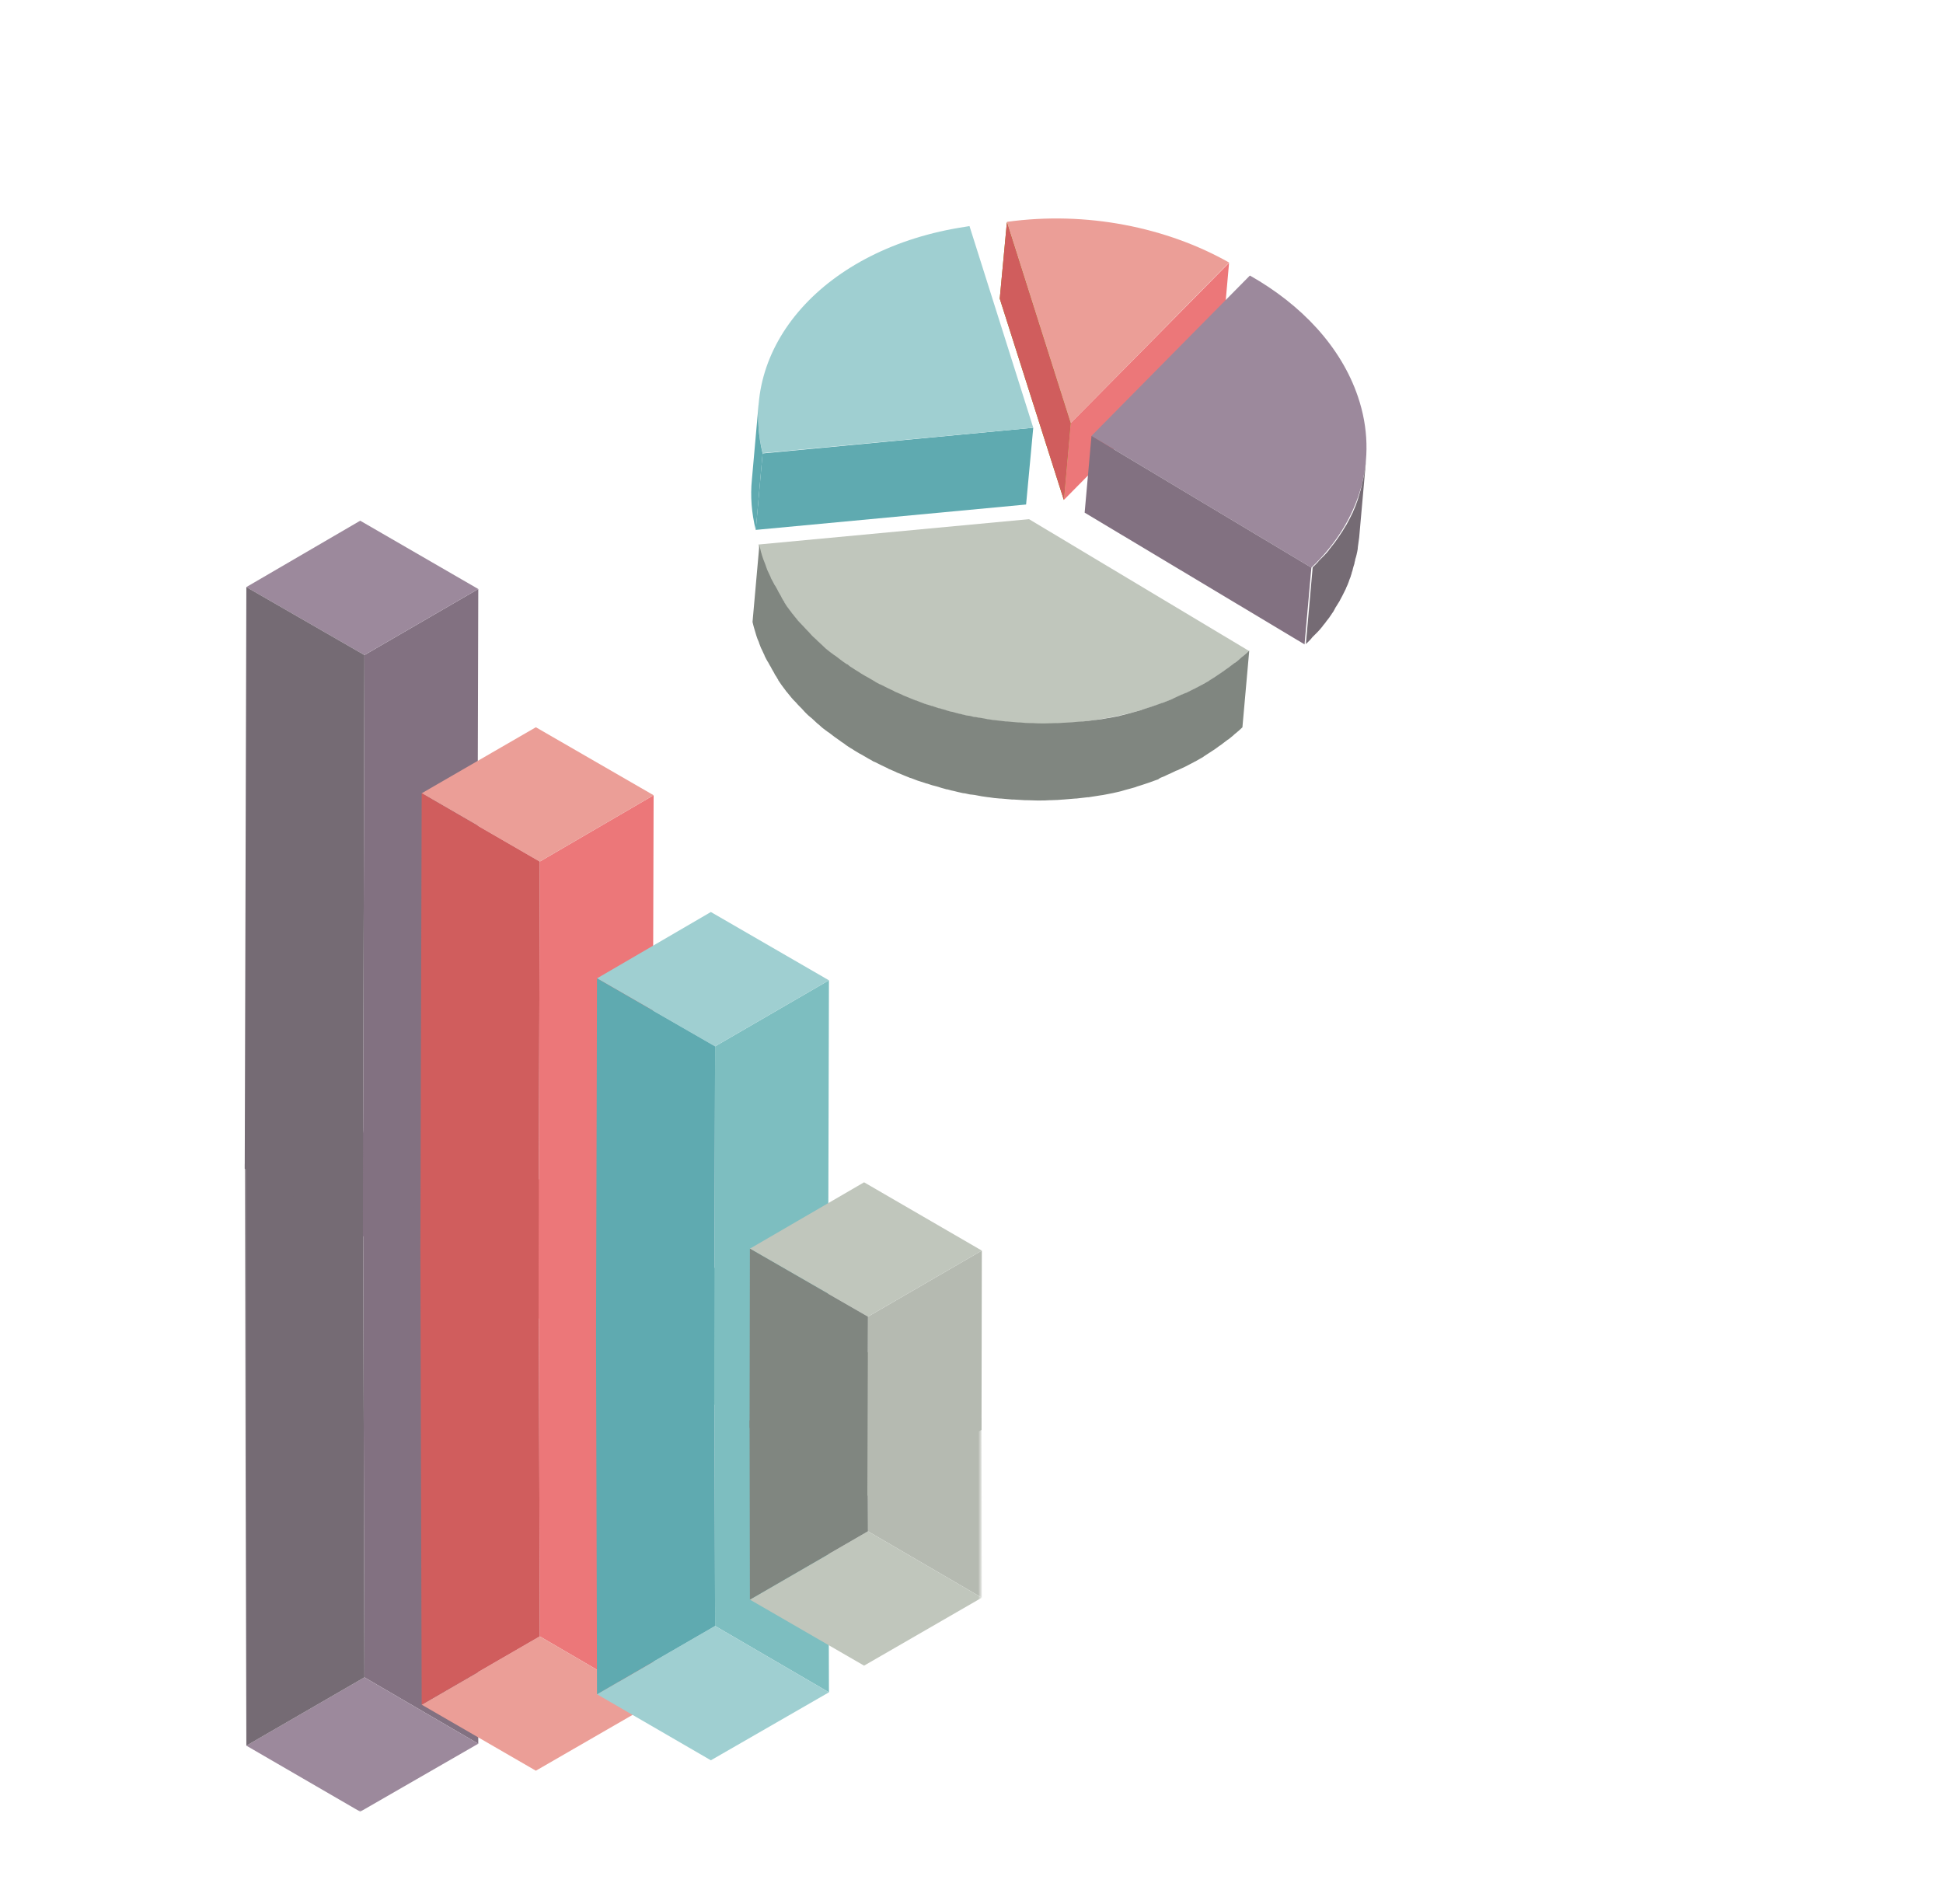 <?xml version="1.0" encoding="utf-8"?>
<svg id="master-artboard" viewBox="0 0 49.577 48.592" version="1.1" xmlns="http://www.w3.org/2000/svg" x="0px" y="0px" enable-background="new 0 0 1400 980" width="49.577px" height="48.592px" xmlns:xlink="http://www.w3.org/1999/xlink"><rect id="ee-background" x="0" y="0" width="49.577" height="48.592" style="fill: white; fill-opacity: 0; pointer-events: none;"/>
<radialGradient id="SVGID_1_" cx="700" cy="490" r="1204.266" gradientTransform="matrix(1 0 0 0.785 0 105.402)" gradientUnits="userSpaceOnUse">
		<stop offset="0" style="stop-color:#FFFFFF"/>
		<stop offset="0.373" style="stop-color:#FDFDFD"/>
		<stop offset="0.561" style="stop-color:#F5F5F6"/>
		<stop offset="0.707" style="stop-color:#E8E8E9"/>
		<stop offset="0.832" style="stop-color:#D5D6D8"/>
		<stop offset="0.943" style="stop-color:#BDBFC1"/>
		<stop offset="1" style="stop-color:#ADAFB2"/>
		
		
		
	</radialGradient><defs>
				<filter id="Adobe_OpacityMaskFilter_1_" filterUnits="userSpaceOnUse" x="723.3" y="359.4" width="239.6" height="235.1">
					<feColorMatrix type="matrix" values="1 0 0 0 0  0 1 0 0 0  0 0 1 0 0  0 0 0 1 0"/>
				</filter>
			</defs><mask maskUnits="userSpaceOnUse" x="723.3" y="359.4" width="239.6" height="235.1" id="SVGID_4_">
				<g filter="url(#Adobe_OpacityMaskFilter_1_)">
					<linearGradient id="SVGID_5_" gradientUnits="userSpaceOnUse" x1="829.718" y1="261.906" x2="829.718" y2="439.461">
						<stop offset="0" style="stop-color:#FFFFFF"/>
						<stop offset="1" style="stop-color:#000000"/>
						
						
						
					</linearGradient>
					<path d="M 690.8 358.8 H 968.7 V 495.3 H 690.8 V 358.8 Z" fill="url(#SVGID_5_)"/>
				</g>
			</mask><defs>
				<filter id="Adobe_OpacityMaskFilter_2_" filterUnits="userSpaceOnUse" x="400.1" y="292.5" width="243.5" height="259.7">
					<feColorMatrix type="matrix" values="1 0 0 0 0  0 1 0 0 0  0 0 1 0 0  0 0 0 1 0"/>
				</filter>
			</defs><mask maskUnits="userSpaceOnUse" x="400.1" y="292.5" width="243.5" height="259.7" id="SVGID_6_">
				<g filter="url(#Adobe_OpacityMaskFilter_2_)">
					<linearGradient id="SVGID_7_" gradientUnits="userSpaceOnUse" x1="523.771" y1="89.769" x2="523.771" y2="459.482">
						<stop offset="0" style="stop-color:#FFFFFF"/>
						<stop offset="1" style="stop-color:#000000"/>
						
						
						
					</linearGradient>
					<path d="M 384.8 291.6 H 662.7 V 575.8 H 384.8 V 291.6 Z" fill="url(#SVGID_7_)"/>
				</g>
			</mask><defs>
				<filter id="Adobe_OpacityMaskFilter_3_" filterUnits="userSpaceOnUse" x="1098" y="382" width="189.2" height="178.8">
					<feColorMatrix type="matrix" values="1 0 0 0 0  0 1 0 0 0  0 0 1 0 0  0 0 0 1 0"/>
				</filter>
			</defs><mask maskUnits="userSpaceOnUse" x="1098" y="382" width="189.2" height="178.8" id="SVGID_8_">
				<g filter="url(#Adobe_OpacityMaskFilter_3_)">
					<linearGradient id="SVGID_9_" gradientUnits="userSpaceOnUse" x1="1177.491" y1="284.975" x2="1177.491" y2="462.531">
						<stop offset="0" style="stop-color:#FFFFFF"/>
						<stop offset="1" style="stop-color:#000000"/>
						
						
						
					</linearGradient>
					<path d="M 1038.6 381.9 H 1316.5 V 518.4 H 1038.6 V 381.9 Z" fill="url(#SVGID_9_)"/>
				</g>
			</mask><defs>
				<filter id="Adobe_OpacityMaskFilter_4_" filterUnits="userSpaceOnUse" x="205.3" y="684.5" width="341.3" height="192.1">
					<feColorMatrix type="matrix" values="1 0 0 0 0  0 1 0 0 0  0 0 1 0 0  0 0 0 1 0"/>
				</filter>
			</defs><mask maskUnits="userSpaceOnUse" x="205.3" y="684.5" width="341.3" height="192.1" id="SVGID_10_">
				<g filter="url(#Adobe_OpacityMaskFilter_4_)">
					<linearGradient id="SVGID_11_" gradientUnits="userSpaceOnUse" x1="414.169" y1="542.978" x2="414.169" y2="773.617">
						<stop offset="0" style="stop-color:#FFFFFF"/>
						<stop offset="1" style="stop-color:#000000"/>
						
						
						
					</linearGradient>
					<path d="M 275.2 668.9 H 553.1 V 846.2 H 275.2 V 668.9 Z" fill="url(#SVGID_11_)"/>
				</g>
			</mask><defs>
			<filter id="Adobe_OpacityMaskFilter_5_" filterUnits="userSpaceOnUse" x="85.3" y="763.6" width="198.7" height="162.7">
				<feColorMatrix type="matrix" values="1 0 0 0 0  0 1 0 0 0  0 0 1 0 0  0 0 0 1 0"/>
			</filter>
		</defs><mask maskUnits="userSpaceOnUse" x="85.3" y="763.6" width="198.7" height="162.7" id="SVGID_12_">
			<g filter="url(#Adobe_OpacityMaskFilter_5_)">
				<linearGradient id="SVGID_13_" gradientUnits="userSpaceOnUse" x1="200.62" y1="665.459" x2="200.62" y2="843.015">
					<stop offset="0" style="stop-color:#FFFFFF"/>
					<stop offset="1" style="stop-color:#000000"/>
					
					
					
				</linearGradient>
				<path d="M 61.7 762.4 H 339.6 V 898.9 H 61.7 V 762.4 Z" fill="url(#SVGID_13_)"/>
			</g>
		</mask><defs>
				<filter id="Adobe_OpacityMaskFilter_6_" filterUnits="userSpaceOnUse" x="721.4" y="763.6" width="243.4" height="172.9">
					<feColorMatrix type="matrix" values="1 0 0 0 0  0 1 0 0 0  0 0 1 0 0  0 0 0 1 0"/>
				</filter>
			</defs><mask maskUnits="userSpaceOnUse" x="721.4" y="763.6" width="243.4" height="172.9" id="SVGID_14_">
				<g filter="url(#Adobe_OpacityMaskFilter_6_)">
					<linearGradient id="SVGID_15_" gradientUnits="userSpaceOnUse" x1="835.445" y1="666.701" x2="835.445" y2="844.257">
						<stop offset="0" style="stop-color:#FFFFFF"/>
						<stop offset="0.21" style="stop-color:#B7B7B7"/>
						<stop offset="0.421" style="stop-color:#777777"/>
						<stop offset="0.614" style="stop-color:#444444"/>
						<stop offset="0.78" style="stop-color:#1F1F1F"/>
						<stop offset="0.915" style="stop-color:#080808"/>
						<stop offset="1" style="stop-color:#000000"/>
						
						
						
					</linearGradient>
					<path d="M 674.3 763.6 H 996.7 V 900.1 H 674.3 V 763.6 Z" fill="url(#SVGID_15_)"/>
				</g>
			</mask><defs>
				<filter id="Adobe_OpacityMaskFilter_7_" filterUnits="userSpaceOnUse" x="1017.1" y="783.5" width="333.3" height="263.2">
					<feColorMatrix type="matrix" values="1 0 0 0 0  0 1 0 0 0  0 0 1 0 0  0 0 0 1 0"/>
				</filter>
			</defs><mask maskUnits="userSpaceOnUse" x="1017.1" y="783.5" width="333.3" height="263.2" id="SVGID_16_">
				<g filter="url(#Adobe_OpacityMaskFilter_7_)">
					<linearGradient id="SVGID_17_" gradientUnits="userSpaceOnUse" x1="1156.081" y1="686.585" x2="1156.081" y2="864.141">
						<stop offset="0" style="stop-color:#FFFFFF"/>
						<stop offset="0.148" style="stop-color:#CECECE"/>
						<stop offset="0.383" style="stop-color:#858585"/>
						<stop offset="0.595" style="stop-color:#4C4C4C"/>
						<stop offset="0.774" style="stop-color:#232323"/>
						<stop offset="0.915" style="stop-color:#090909"/>
						<stop offset="1" style="stop-color:#000000"/>
						
						
						
					</linearGradient>
					<path d="M 1017.1 783.5 H 1295 V 920 H 1017.1 V 783.5 Z" fill="url(#SVGID_17_)"/>
				</g>
			</mask><defs>
					<path d="M 1017.1 783.5 H 1295 V 920 H 1017.1 V 783.5 Z" id="SVGID_18_"/>
				</defs><clipPath id="SVGID_19_">
					<use overflow="visible" xlink:href="#SVGID_18_"/>
				</clipPath>
<g transform="matrix(0.083, 0, 0, 0.083, -3.118, 2.049)">
			<defs>
				<filter id="Adobe_OpacityMaskFilter" filterUnits="userSpaceOnUse" x="112.8" y="312.3" width="226.6" height="220.1">
					<feColorMatrix type="matrix" values="1 0 0 0 0  0 1 0 0 0  0 0 1 0 0  0 0 0 1 0"/>
				</filter>
			</defs>
			<mask maskUnits="userSpaceOnUse" x="112.8" y="312.3" width="226.6" height="220.1" id="SVGID_2_">
				<g filter="url(#Adobe_OpacityMaskFilter)">
					<linearGradient id="SVGID_3_" gradientUnits="userSpaceOnUse" x1="211.938" y1="109.553" x2="211.938" y2="501.053">
						<stop offset="0" style="stop-color:#FFFFFF"/>
						<stop offset="1" style="stop-color:#000000"/>
						
						
						
					</linearGradient>
					<path d="M 73 323.2 H 350.9 V 624.1 H 73 V 323.2 Z" fill="url(#SVGID_3_)"/>
				</g>
			</mask>
			<g mask="url(#SVGID_2_)">
				<g>
					<g enable-background="new    ">
						<g>
							<path d="M 149.6 491 L 184.6 511.4 L 184.1 332.6 L 149.1 312.3 Z" fill="#827181"/>
						</g>
						<g>
							<path d="M 113.3 512 L 148.3 532.3 L 184.6 511.4 L 149.6 491 Z" fill="#9C899C"/>
						</g>
						<g>
							<path d="M 149.6 491 L 149.1 312.3 L 112.8 333.2 L 113.3 512 Z" fill="#756B74"/>
						</g>
					</g>
				</g>
				<g>
					<g enable-background="new    ">
						<g>
							<g>
								<path d="M 203.5 478.4 L 238.5 498.8 L 238.1 358.2 L 203.1 337.8 Z" fill="#EC7779"/>
							</g>
						</g>
						<g>
							<g>
								<path d="M 167.2 499.4 L 202.3 519.7 L 238.5 498.8 L 203.5 478.4 Z" fill="#EB9E97"/>
							</g>
						</g>
						<g>
							<g>
								<path d="M 203.5 478.4 L 203.1 337.8 L 166.8 358.8 L 167.2 499.4 Z" fill="#D05D5D"/>
							</g>
						</g>
					</g>
				</g>
				<g>
					<g enable-background="new    ">
						<g>
							<path d="M 257.4 475.2 L 292.4 495.6 L 292.1 385.4 L 257.1 365 Z" fill="#7DBEC0"/>
						</g>
						<g>
							<path d="M 221.1 496.2 L 256.1 516.5 L 292.4 495.6 L 257.4 475.2 Z" fill="#9FCFD1"/>
						</g>
						<g>
							<path d="M 257.4 475.2 L 257.1 365 L 220.8 386 L 221.1 496.2 Z" fill="#5FAAB0"/>
						</g>
					</g>
				</g>
				<g>
					<g enable-background="new    ">
						<g>
							<g>
								<path d="M 304.4 446.1 L 339.4 466.5 L 339.3 411.4 L 304.2 391 Z" fill="#B5BAB1"/>
							</g>
						</g>
						<g>
							<g>
								<path d="M 268.1 467.1 L 303.2 487.4 L 339.4 466.5 L 304.4 446.1 Z" fill="#C0C6BC"/>
							</g>
						</g>
						<g>
							<g>
								<path d="M 304.4 446.1 L 304.2 391 L 268 412 L 268.1 467.1 Z" fill="#808680"/>
							</g>
						</g>
					</g>
				</g>
			</g>
			<g>
				<g>
					<g enable-background="new    ">
						<g>
							<path d="M 149.6 176.7 L 184.6 156.4 L 184.1 335.2 L 149.1 355.5 Z" fill="#827181"/>
						</g>
						<g>
							<path d="M 113.3 155.8 L 148.3 135.4 L 184.6 156.4 L 149.6 176.7 Z" fill="#9C899C"/>
						</g>
						<g>
							<path d="M 149.6 176.7 L 149.1 355.5 L 112.8 334.6 L 113.3 155.8 Z" fill="#756B74"/>
						</g>
					</g>
				</g>
				<g>
					<g enable-background="new    ">
						<g>
							<g>
								<path d="M 203.5 240.2 L 238.5 219.8 L 238.1 360.4 L 203.1 380.8 Z" fill="#EC7779"/>
							</g>
						</g>
						<g>
							<g>
								<path d="M 167.2 219.2 L 202.3 198.9 L 238.5 219.8 L 203.5 240.2 Z" fill="#EB9E97"/>
							</g>
						</g>
						<g>
							<g>
								<path d="M 203.5 240.2 L 203.1 380.8 L 166.8 359.8 L 167.2 219.2 Z" fill="#D05D5D"/>
							</g>
						</g>
					</g>
				</g>
				<g>
					<g enable-background="new    ">
						<g>
							<path d="M 257.4 297 L 292.4 276.7 L 292.1 386.9 L 257.1 407.3 Z" fill="#7DBEC0"/>
						</g>
						<g>
							<path d="M 221.1 276.1 L 256.1 255.7 L 292.4 276.7 L 257.4 297 Z" fill="#9FCFD1"/>
						</g>
						<g>
							<path d="M 257.4 297 L 257.1 407.3 L 220.8 386.3 L 221.1 276.1 Z" fill="#5FAAB0"/>
						</g>
					</g>
				</g>
				<g>
					<g enable-background="new    ">
						<g>
							<g>
								<path d="M 304.4 380.1 L 339.4 359.8 L 339.3 414.9 L 304.2 435.2 Z" fill="#B5BAB1"/>
							</g>
						</g>
						<g>
							<g>
								<path d="M 268.1 359.2 L 303.2 338.8 L 339.4 359.8 L 304.4 380.1 Z" fill="#C0C6BC"/>
							</g>
						</g>
						<g>
							<g>
								<path d="M 304.4 380.1 L 304.2 435.2 L 268 414.3 L 268.1 359.2 Z" fill="#808680"/>
							</g>
						</g>
					</g>
				</g>
			</g>
		</g><g enable-background="new    " transform="matrix(0.083, 0, 0, 0.083, -71.966, -11.503)">
					<g>
						<path fill="#EB9E97" d="M1196.2,268.7l-19.6-61.9c24.5-3.4,49.2,1.7,68.3,12.5L1196.2,268.7z"/>
					</g>
					<g>
						<path d="M 1194.1 292.3 L 1196.2 268.7 L 1244.9 219.4 L 1242.8 243 Z" fill="#EC7779"/>
					</g>
					<g>
						<path d="M 1174.4 230.4 L 1176.6 206.9 L 1196.2 268.7 L 1194.1 292.3 Z" fill="#968D00"/>
					</g>
					<g>
						<path d="M 1174.4 230.4 L 1176.6 206.9 L 1196.2 268.7 L 1194.1 292.3 Z" fill="#D05D5D"/>
					</g>
					<g>
						<path d="M 1099.4 301.5 L 1101.5 278 L 1184.7 270.1 L 1182.5 293.7 Z" fill="#5FAAB0"/>
					</g>
					<g>
						<path fill="#9FCFD1" d="M1184.7,270.1l-83.2,7.8c-7.9-32.5,19-63.1,62.4-69.6c0.4-0.1,0.8-0.1,1.2-0.2L1184.7,270.1z"/>
					</g>
					<path fill="#5FAAB0" d="M1100.3,262.5l-2.1,23.6c-0.5,5-0.1,10.2,1.2,15.5l2.1-23.6C1100.2,272.7,1099.9,267.5,1100.3,262.5z"/>
					<g>
						<path fill="#9C899C" d="M1270.2,313.1l-67.6-40.5l48.7-49.3c15.9,9,28,21.9,33.2,37.2C1291.1,279.9,1285,299,1270.2,313.1z"/>
					</g>
					<path fill="#756B74" d="M1284.1,309.1c0.1-0.3,0.1-0.6,0.2-0.9c0.1-0.5,0.2-1,0.2-1.5c0-0.2,0.1-0.5,0.1-0.7&#10;&#9;&#9;&#9;&#9;&#9;&#9;c0.1-0.7,0.2-1.5,0.3-2.2l2.1-23.6c-0.1,0.7-0.2,1.5-0.3,2.2c0,0.2-0.1,0.5-0.1,0.7c-0.1,0.5-0.2,1-0.2,1.5&#10;&#9;&#9;&#9;&#9;&#9;&#9;c-0.1,0.3-0.1,0.6-0.2,0.9c-0.1,0.4-0.2,0.9-0.3,1.3c-0.1,0.3-0.2,0.6-0.2,0.9c-0.1,0.4-0.2,0.8-0.3,1.3&#10;&#9;&#9;&#9;&#9;&#9;&#9;c-0.1,0.2-0.1,0.5-0.2,0.7c-0.1,0.5-0.3,0.9-0.4,1.4c-0.1,0.2-0.2,0.5-0.2,0.7c-0.2,0.5-0.3,1-0.5,1.4&#10;&#9;&#9;&#9;&#9;&#9;&#9;c-0.1,0.2-0.1,0.4-0.2,0.6c-0.3,0.7-0.5,1.3-0.8,1.9c0,0.1-0.1,0.2-0.1,0.3c-0.3,0.5-0.5,1.1-0.8,1.6c-0.1,0.2-0.2,0.4-0.3,0.6&#10;&#9;&#9;&#9;&#9;&#9;&#9;c-0.2,0.4-0.5,0.9-0.7,1.3c-0.1,0.2-0.2,0.4-0.4,0.7c-0.3,0.4-0.5,0.9-0.8,1.3c-0.1,0.2-0.2,0.4-0.3,0.5&#10;&#9;&#9;&#9;&#9;&#9;&#9;c-0.4,0.6-0.8,1.2-1.2,1.8c-0.1,0.1-0.2,0.2-0.2,0.3c-0.3,0.5-0.7,0.9-1,1.4c-0.1,0.2-0.3,0.3-0.4,0.5&#10;&#9;&#9;&#9;&#9;&#9;&#9;c-0.4,0.5-0.7,0.9-1.1,1.4c-0.1,0.1-0.2,0.2-0.2,0.3c-0.5,0.6-0.9,1.1-1.4,1.6c-0.1,0.1-0.3,0.3-0.4,0.4&#10;&#9;&#9;&#9;&#9;&#9;&#9;c-0.4,0.4-0.8,0.8-1.2,1.2c-0.1,0.2-0.3,0.3-0.4,0.5c-0.5,0.5-1,1.1-1.6,1.6l-2.1,23.6c0.5-0.5,1.1-1,1.6-1.6&#10;&#9;&#9;&#9;&#9;&#9;&#9;c0.1-0.2,0.3-0.3,0.4-0.5c0.4-0.4,0.8-0.8,1.2-1.2c0.1-0.1,0.3-0.3,0.4-0.4c0.5-0.5,1-1.1,1.4-1.6c0.1-0.1,0.2-0.2,0.2-0.3&#10;&#9;&#9;&#9;&#9;&#9;&#9;c0.4-0.5,0.8-0.9,1.1-1.4c0.1-0.2,0.3-0.3,0.4-0.5c0.4-0.5,0.7-0.9,1-1.4c0.1-0.1,0.2-0.2,0.2-0.3c0.4-0.5,0.7-1,1-1.6&#10;&#9;&#9;&#9;&#9;&#9;&#9;c0-0.1,0.1-0.1,0.1-0.2c0.1-0.2,0.2-0.4,0.3-0.5c0.3-0.4,0.5-0.9,0.8-1.3c0.1-0.2,0.3-0.4,0.4-0.7c0.2-0.4,0.5-0.9,0.7-1.3&#10;&#9;&#9;&#9;&#9;&#9;&#9;c0.1-0.2,0.2-0.4,0.3-0.6c0.3-0.5,0.5-1.1,0.8-1.6c0-0.1,0.1-0.2,0.1-0.3c0.3-0.6,0.6-1.3,0.8-1.9c0.1-0.2,0.1-0.4,0.2-0.6&#10;&#9;&#9;&#9;&#9;&#9;&#9;c0.2-0.5,0.4-0.9,0.5-1.4c0.1-0.2,0.2-0.5,0.2-0.7c0.2-0.5,0.3-0.9,0.4-1.4c0.1-0.2,0.1-0.5,0.2-0.7c0-0.1,0.1-0.2,0.1-0.3&#10;&#9;&#9;&#9;&#9;&#9;&#9;c0.1-0.3,0.2-0.6,0.2-0.9c0.1-0.3,0.2-0.6,0.2-0.9C1283.9,310,1284,309.5,1284.1,309.1z"/>
					<g>
						<path d="M 1200.5 296.2 L 1202.6 272.6 L 1270.2 313.1 L 1268.1 336.7 Z" fill="#827181"/>
					</g>
					<g>
						<path fill="#C0C6BC" d="M1204.1,359.9c-45.3,6.7-91.2-15.5-102.7-49.6c-0.5-1.4-0.9-2.9-1.2-4.3l83.2-7.8l67.6,40.5&#10;&#9;&#9;&#9;&#9;&#9;&#9;&#9;C1239.7,349.3,1223.5,357,1204.1,359.9z"/>
					</g>
					<path fill="#808680" d="M1225.1,377.2c0.2-0.1,0.4-0.2,0.6-0.3c0.9-0.4,1.8-0.8,2.6-1.2c0.2-0.1,0.3-0.2,0.5-0.2&#10;&#9;&#9;&#9;&#9;&#9;&#9;c0.7-0.3,1.5-0.7,2.2-1c0.2-0.1,0.4-0.2,0.6-0.3c0.8-0.4,1.7-0.9,2.5-1.3c0.1-0.1,0.3-0.2,0.4-0.2c0.7-0.4,1.4-0.8,2.1-1.2&#10;&#9;&#9;&#9;&#9;&#9;&#9;c0.2-0.1,0.4-0.2,0.6-0.4c0.8-0.5,1.5-1,2.3-1.5c0.1-0.1,0.2-0.1,0.3-0.2c0.7-0.4,1.3-0.9,2-1.4c0.2-0.1,0.4-0.3,0.6-0.4&#10;&#9;&#9;&#9;&#9;&#9;&#9;c0.7-0.5,1.4-1.1,2.1-1.6c0.1,0,0.1-0.1,0.2-0.1c0.6-0.5,1.3-1,1.9-1.6c0.2-0.1,0.3-0.3,0.5-0.4c0.7-0.6,1.3-1.1,1.9-1.7&#10;&#9;&#9;&#9;&#9;&#9;&#9;c0,0,0,0,0,0l2.1-23.6c-0.6,0.6-1.3,1.2-1.9,1.7c-0.2,0.1-0.3,0.3-0.5,0.4c-0.6,0.5-1.2,1.1-1.9,1.6c-0.1,0-0.1,0.1-0.2,0.1&#10;&#9;&#9;&#9;&#9;&#9;&#9;c-0.7,0.5-1.4,1.1-2.1,1.6c-0.2,0.1-0.4,0.3-0.6,0.4c-0.6,0.5-1.3,0.9-2,1.4c-0.1,0.1-0.2,0.1-0.3,0.2c-0.7,0.5-1.5,1-2.3,1.5&#10;&#9;&#9;&#9;&#9;&#9;&#9;c-0.2,0.1-0.4,0.2-0.6,0.4c-0.7,0.4-1.4,0.8-2.1,1.2c-0.1,0.1-0.3,0.1-0.4,0.2c-0.8,0.4-1.6,0.9-2.5,1.3&#10;&#9;&#9;&#9;&#9;&#9;&#9;c-0.2,0.1-0.4,0.2-0.6,0.3c-0.7,0.4-1.4,0.7-2.2,1c-0.2,0.1-0.3,0.2-0.5,0.2c-0.9,0.4-1.7,0.8-2.6,1.2&#10;&#9;&#9;&#9;&#9;&#9;&#9;c-0.2,0.1-0.4,0.2-0.6,0.3c-0.8,0.3-1.5,0.6-2.3,0.9c-0.2,0.1-0.4,0.2-0.6,0.2c-0.9,0.3-1.9,0.7-2.8,1&#10;&#9;&#9;&#9;&#9;&#9;&#9;c-0.2,0.1-0.4,0.1-0.6,0.2c-0.8,0.3-1.7,0.5-2.5,0.8c-0.2,0.1-0.3,0.1-0.5,0.2c-1,0.3-1.9,0.5-2.9,0.8&#10;&#9;&#9;&#9;&#9;&#9;&#9;c-0.2,0.1-0.4,0.1-0.7,0.2c-0.9,0.2-1.8,0.5-2.8,0.7c-0.1,0-0.2,0.1-0.3,0.1c-1,0.2-2.1,0.4-3.1,0.6c-0.2,0-0.5,0.1-0.7,0.1&#10;&#9;&#9;&#9;&#9;&#9;&#9;c-1.1,0.2-2.1,0.4-3.2,0.5c-0.3,0-0.6,0.1-0.9,0.1c-1.2,0.2-2.3,0.3-3.5,0.4c-0.1,0-0.2,0-0.3,0c-1.2,0.1-2.4,0.2-3.6,0.3&#10;&#9;&#9;&#9;&#9;&#9;&#9;c0,0,0,0-0.1,0c-1.2,0.1-2.4,0.1-3.6,0.2c-0.1,0-0.2,0-0.4,0c-1.2,0-2.3,0.1-3.5,0.1c-0.2,0-0.3,0-0.5,0c-1.1,0-2.2,0-3.3-0.1&#10;&#9;&#9;&#9;&#9;&#9;&#9;c-0.2,0-0.4,0-0.6,0c-1.1,0-2.2-0.1-3.3-0.2c-0.2,0-0.3,0-0.5,0c-1.1-0.1-2.3-0.2-3.4-0.3c-0.1,0-0.2,0-0.3,0&#10;&#9;&#9;&#9;&#9;&#9;&#9;c-1.2-0.1-2.3-0.3-3.5-0.4c0,0-0.1,0-0.1,0c-0.7-0.1-1.4-0.2-2.1-0.3c-0.2,0-0.3-0.1-0.5-0.1c-0.5-0.1-1.1-0.2-1.6-0.3&#10;&#9;&#9;&#9;&#9;&#9;&#9;c-0.3,0-0.5-0.1-0.8-0.1c-0.4-0.1-0.9-0.2-1.3-0.2c-0.3-0.1-0.6-0.1-0.8-0.2c-0.4-0.1-0.8-0.2-1.2-0.2&#10;&#9;&#9;&#9;&#9;&#9;&#9;c-0.3-0.1-0.6-0.1-0.9-0.2c-0.4-0.1-0.8-0.2-1.2-0.3c-0.3-0.1-0.6-0.1-0.9-0.2c-0.4-0.1-0.7-0.2-1.1-0.3&#10;&#9;&#9;&#9;&#9;&#9;&#9;c-0.3-0.1-0.6-0.2-0.9-0.2c-0.4-0.1-0.7-0.2-1.1-0.3c-0.3-0.1-0.6-0.2-0.9-0.3c-0.4-0.1-0.7-0.2-1.1-0.3&#10;&#9;&#9;&#9;&#9;&#9;&#9;c-0.3-0.1-0.5-0.2-0.8-0.2c-0.5-0.2-1-0.3-1.5-0.5c-0.2-0.1-0.5-0.2-0.7-0.2c-0.6-0.2-1.3-0.4-1.9-0.6c-0.1,0-0.2-0.1-0.3-0.1&#10;&#9;&#9;&#9;&#9;&#9;&#9;c-0.7-0.3-1.4-0.5-2.1-0.8c-0.2-0.1-0.4-0.2-0.6-0.2c-0.5-0.2-1-0.4-1.5-0.6c-0.2-0.1-0.5-0.2-0.7-0.3c-0.5-0.2-1-0.4-1.5-0.6&#10;&#9;&#9;&#9;&#9;&#9;&#9;c-0.2-0.1-0.4-0.2-0.6-0.3c-0.7-0.3-1.4-0.6-2.1-0.9c0,0-0.1,0-0.1-0.1c-0.6-0.3-1.3-0.6-1.9-0.9c-0.2-0.1-0.4-0.2-0.6-0.3&#10;&#9;&#9;&#9;&#9;&#9;&#9;c-0.5-0.2-0.9-0.5-1.4-0.7c-0.2-0.1-0.4-0.2-0.7-0.3c-0.5-0.3-1-0.5-1.4-0.8c-0.2-0.1-0.3-0.2-0.5-0.3&#10;&#9;&#9;&#9;&#9;&#9;&#9;c-0.6-0.4-1.3-0.7-1.9-1.1c-0.1-0.1-0.2-0.1-0.4-0.2c-0.5-0.3-1-0.6-1.5-0.9c-0.2-0.1-0.4-0.3-0.6-0.4&#10;&#9;&#9;&#9;&#9;&#9;&#9;c-0.4-0.3-0.9-0.5-1.3-0.8c-0.2-0.1-0.4-0.3-0.6-0.4c-0.5-0.3-1-0.6-1.4-1c-0.1-0.1-0.2-0.2-0.4-0.2c-0.6-0.4-1.2-0.8-1.7-1.2&#10;&#9;&#9;&#9;&#9;&#9;&#9;c-0.1-0.1-0.3-0.2-0.4-0.3c-0.4-0.3-0.8-0.6-1.3-1c-0.2-0.1-0.4-0.3-0.6-0.4c-0.4-0.3-0.8-0.6-1.2-0.9&#10;&#9;&#9;&#9;&#9;&#9;&#9;c-0.2-0.1-0.3-0.3-0.5-0.4c-0.5-0.4-1-0.8-1.5-1.3c0,0-0.1-0.1-0.1-0.1c-0.5-0.5-1-0.9-1.5-1.4c-0.2-0.1-0.3-0.3-0.4-0.4&#10;&#9;&#9;&#9;&#9;&#9;&#9;c-0.4-0.3-0.7-0.7-1.1-1c-0.2-0.2-0.3-0.3-0.5-0.5c-0.3-0.4-0.7-0.7-1-1.1c-0.1-0.1-0.3-0.3-0.4-0.4c-0.5-0.5-0.9-1-1.4-1.5&#10;&#9;&#9;&#9;&#9;&#9;&#9;c-0.1-0.1-0.1-0.1-0.2-0.2c-0.4-0.4-0.8-0.9-1.2-1.3c-0.1-0.2-0.3-0.3-0.4-0.5c-0.3-0.4-0.6-0.7-0.9-1.1&#10;&#9;&#9;&#9;&#9;&#9;&#9;c-0.1-0.2-0.3-0.4-0.4-0.5c-0.3-0.4-0.6-0.8-0.9-1.2c-0.1-0.1-0.2-0.3-0.3-0.4c-0.4-0.5-0.8-1.1-1.1-1.6&#10;&#9;&#9;&#9;&#9;&#9;&#9;c-0.1-0.1-0.2-0.2-0.2-0.4c-0.3-0.4-0.6-0.9-0.8-1.3c-0.1-0.2-0.2-0.4-0.3-0.6c-0.2-0.4-0.5-0.8-0.7-1.2&#10;&#9;&#9;&#9;&#9;&#9;&#9;c-0.1-0.2-0.2-0.4-0.3-0.6c-0.3-0.5-0.5-1-0.8-1.4c-0.1-0.1-0.1-0.2-0.2-0.3c-0.3-0.6-0.6-1.2-0.9-1.7&#10;&#9;&#9;&#9;&#9;&#9;&#9;c-0.1-0.2-0.2-0.3-0.2-0.5c-0.2-0.4-0.4-0.9-0.6-1.3c-0.1-0.2-0.2-0.4-0.3-0.6c-0.2-0.4-0.3-0.8-0.5-1.3&#10;&#9;&#9;&#9;&#9;&#9;&#9;c-0.1-0.2-0.1-0.4-0.2-0.6c-0.2-0.6-0.5-1.2-0.7-1.8c-0.5-1.4-0.9-2.9-1.2-4.3l-2.1,23.6c0.3,1.4,0.8,2.9,1.2,4.3&#10;&#9;&#9;&#9;&#9;&#9;&#9;c0.2,0.6,0.4,1.2,0.7,1.8c0.1,0.2,0.1,0.4,0.2,0.6c0.2,0.4,0.3,0.9,0.5,1.3c0.1,0.2,0.2,0.4,0.3,0.6c0.2,0.4,0.4,0.9,0.6,1.3&#10;&#9;&#9;&#9;&#9;&#9;&#9;c0.1,0.2,0.2,0.3,0.2,0.5c0.3,0.6,0.6,1.2,0.9,1.7c0.1,0.1,0.1,0.2,0.2,0.3c0.3,0.5,0.5,1,0.8,1.4c0.1,0.2,0.2,0.4,0.3,0.6&#10;&#9;&#9;&#9;&#9;&#9;&#9;c0.2,0.4,0.5,0.8,0.7,1.2c0.1,0.2,0.2,0.4,0.3,0.6c0.3,0.4,0.6,0.9,0.8,1.3c0.1,0.1,0.2,0.2,0.2,0.4c0.4,0.5,0.7,1.1,1.1,1.6&#10;&#9;&#9;&#9;&#9;&#9;&#9;c0.1,0.1,0.2,0.3,0.3,0.4c0.3,0.4,0.6,0.8,0.9,1.2c0.1,0.2,0.3,0.4,0.4,0.5c0.3,0.4,0.6,0.7,0.9,1.1c0.1,0.2,0.3,0.3,0.4,0.5&#10;&#9;&#9;&#9;&#9;&#9;&#9;c0.4,0.5,0.8,0.9,1.2,1.3c0.1,0.1,0.1,0.1,0.2,0.2c0.4,0.5,0.9,1,1.4,1.5c0.1,0.1,0.3,0.3,0.4,0.4c0.3,0.4,0.7,0.7,1,1.1&#10;&#9;&#9;&#9;&#9;&#9;&#9;c0.2,0.2,0.3,0.3,0.5,0.5c0.3,0.3,0.7,0.7,1.1,1c0.2,0.1,0.3,0.3,0.5,0.4c0.5,0.5,1,0.9,1.5,1.4c0,0,0.1,0.1,0.1,0.1&#10;&#9;&#9;&#9;&#9;&#9;&#9;c0.5,0.4,1,0.8,1.5,1.3c0.2,0.1,0.3,0.3,0.5,0.4c0.4,0.3,0.8,0.6,1.2,0.9c0.2,0.1,0.4,0.3,0.6,0.4c0.4,0.3,0.8,0.6,1.3,1&#10;&#9;&#9;&#9;&#9;&#9;&#9;c0.1,0.1,0.3,0.2,0.4,0.3c0.6,0.4,1.1,0.8,1.7,1.2c0.1,0.1,0.2,0.2,0.4,0.3c0.5,0.3,0.9,0.6,1.4,1c0.2,0.1,0.4,0.3,0.6,0.4&#10;&#9;&#9;&#9;&#9;&#9;&#9;c0.4,0.3,0.8,0.5,1.3,0.8c0.2,0.1,0.4,0.3,0.6,0.4c0.5,0.3,1,0.6,1.5,0.9c0.1,0.1,0.2,0.1,0.4,0.2c0.6,0.4,1.3,0.7,1.9,1.1&#10;&#9;&#9;&#9;&#9;&#9;&#9;c0.2,0.1,0.3,0.2,0.5,0.3c0.5,0.3,1,0.5,1.4,0.8c0.2,0.1,0.4,0.2,0.7,0.3c0.5,0.2,0.9,0.5,1.4,0.7c0.2,0.1,0.4,0.2,0.6,0.3&#10;&#9;&#9;&#9;&#9;&#9;&#9;c0.6,0.3,1.3,0.6,1.9,0.9c0,0,0.1,0,0.1,0.1c0.7,0.3,1.4,0.6,2.1,0.9c0.2,0.1,0.4,0.2,0.6,0.3c0.5,0.2,1,0.4,1.5,0.6&#10;&#9;&#9;&#9;&#9;&#9;&#9;c0.2,0.1,0.5,0.2,0.7,0.3c0.5,0.2,1,0.4,1.5,0.6c0.2,0.1,0.4,0.2,0.6,0.2c0.7,0.3,1.4,0.5,2.1,0.8c0.1,0,0.2,0.1,0.3,0.1&#10;&#9;&#9;&#9;&#9;&#9;&#9;c0.6,0.2,1.3,0.4,1.9,0.6c0.2,0.1,0.5,0.2,0.7,0.2c0.5,0.2,1,0.3,1.5,0.5c0.1,0,0.3,0.1,0.4,0.1c0.1,0,0.3,0.1,0.4,0.1&#10;&#9;&#9;&#9;&#9;&#9;&#9;c0.4,0.1,0.7,0.2,1.1,0.3c0.3,0.1,0.6,0.2,0.9,0.3c0.4,0.1,0.7,0.2,1.1,0.3c0.3,0.1,0.6,0.2,0.9,0.2c0.4,0.1,0.8,0.2,1.1,0.3&#10;&#9;&#9;&#9;&#9;&#9;&#9;c0.3,0.1,0.6,0.1,0.9,0.2c0.4,0.1,0.8,0.2,1.2,0.3c0.3,0.1,0.6,0.1,0.9,0.2c0.4,0.1,0.8,0.2,1.2,0.2c0.3,0.1,0.6,0.1,0.9,0.2&#10;&#9;&#9;&#9;&#9;&#9;&#9;c0.4,0.1,0.9,0.2,1.3,0.2c0.3,0,0.5,0.1,0.8,0.1c0.5,0.1,1.1,0.2,1.6,0.3c0.2,0,0.3,0.1,0.5,0.1c0.7,0.1,1.4,0.2,2.1,0.3&#10;&#9;&#9;&#9;&#9;&#9;&#9;c0,0,0,0,0,0c0,0,0,0,0.1,0c1.1,0.2,2.3,0.3,3.5,0.4c0.1,0,0.2,0,0.3,0c1.1,0.1,2.2,0.2,3.4,0.3c0.2,0,0.3,0,0.5,0&#10;&#9;&#9;&#9;&#9;&#9;&#9;c1.1,0.1,2.2,0.1,3.3,0.2c0.2,0,0.4,0,0.6,0c1.1,0,2.2,0.1,3.3,0.1c0.1,0,0.1,0,0.2,0c0.1,0,0.2,0,0.3,0c1.2,0,2.3,0,3.5-0.1&#10;&#9;&#9;&#9;&#9;&#9;&#9;c0.1,0,0.2,0,0.4,0c1.2,0,2.4-0.1,3.6-0.2c0,0,0,0,0.1,0c1.2-0.1,2.4-0.2,3.6-0.3c0.1,0,0.2,0,0.3,0c1.2-0.1,2.3-0.3,3.5-0.4&#10;&#9;&#9;&#9;&#9;&#9;&#9;c0.1,0,0.2,0,0.3,0c0.2,0,0.4-0.1,0.6-0.1c1.1-0.2,2.2-0.3,3.2-0.5c0.2,0,0.5-0.1,0.7-0.1c1-0.2,2.1-0.4,3.1-0.6&#10;&#9;&#9;&#9;&#9;&#9;&#9;c0.1,0,0.2-0.1,0.4-0.1c0.9-0.2,1.9-0.4,2.8-0.7c0.2-0.1,0.5-0.1,0.7-0.2c1-0.3,2-0.5,2.9-0.8c0.2-0.1,0.3-0.1,0.5-0.2&#10;&#9;&#9;&#9;&#9;&#9;&#9;c0.9-0.3,1.7-0.5,2.5-0.8c0.2-0.1,0.4-0.1,0.6-0.2c0.1,0,0.2-0.1,0.3-0.1c0.8-0.3,1.6-0.6,2.5-0.9c0.2-0.1,0.4-0.1,0.6-0.2&#10;&#9;&#9;&#9;&#9;&#9;&#9;C1223.5,377.8,1224.3,377.5,1225.1,377.2z"/>
				</g></svg>